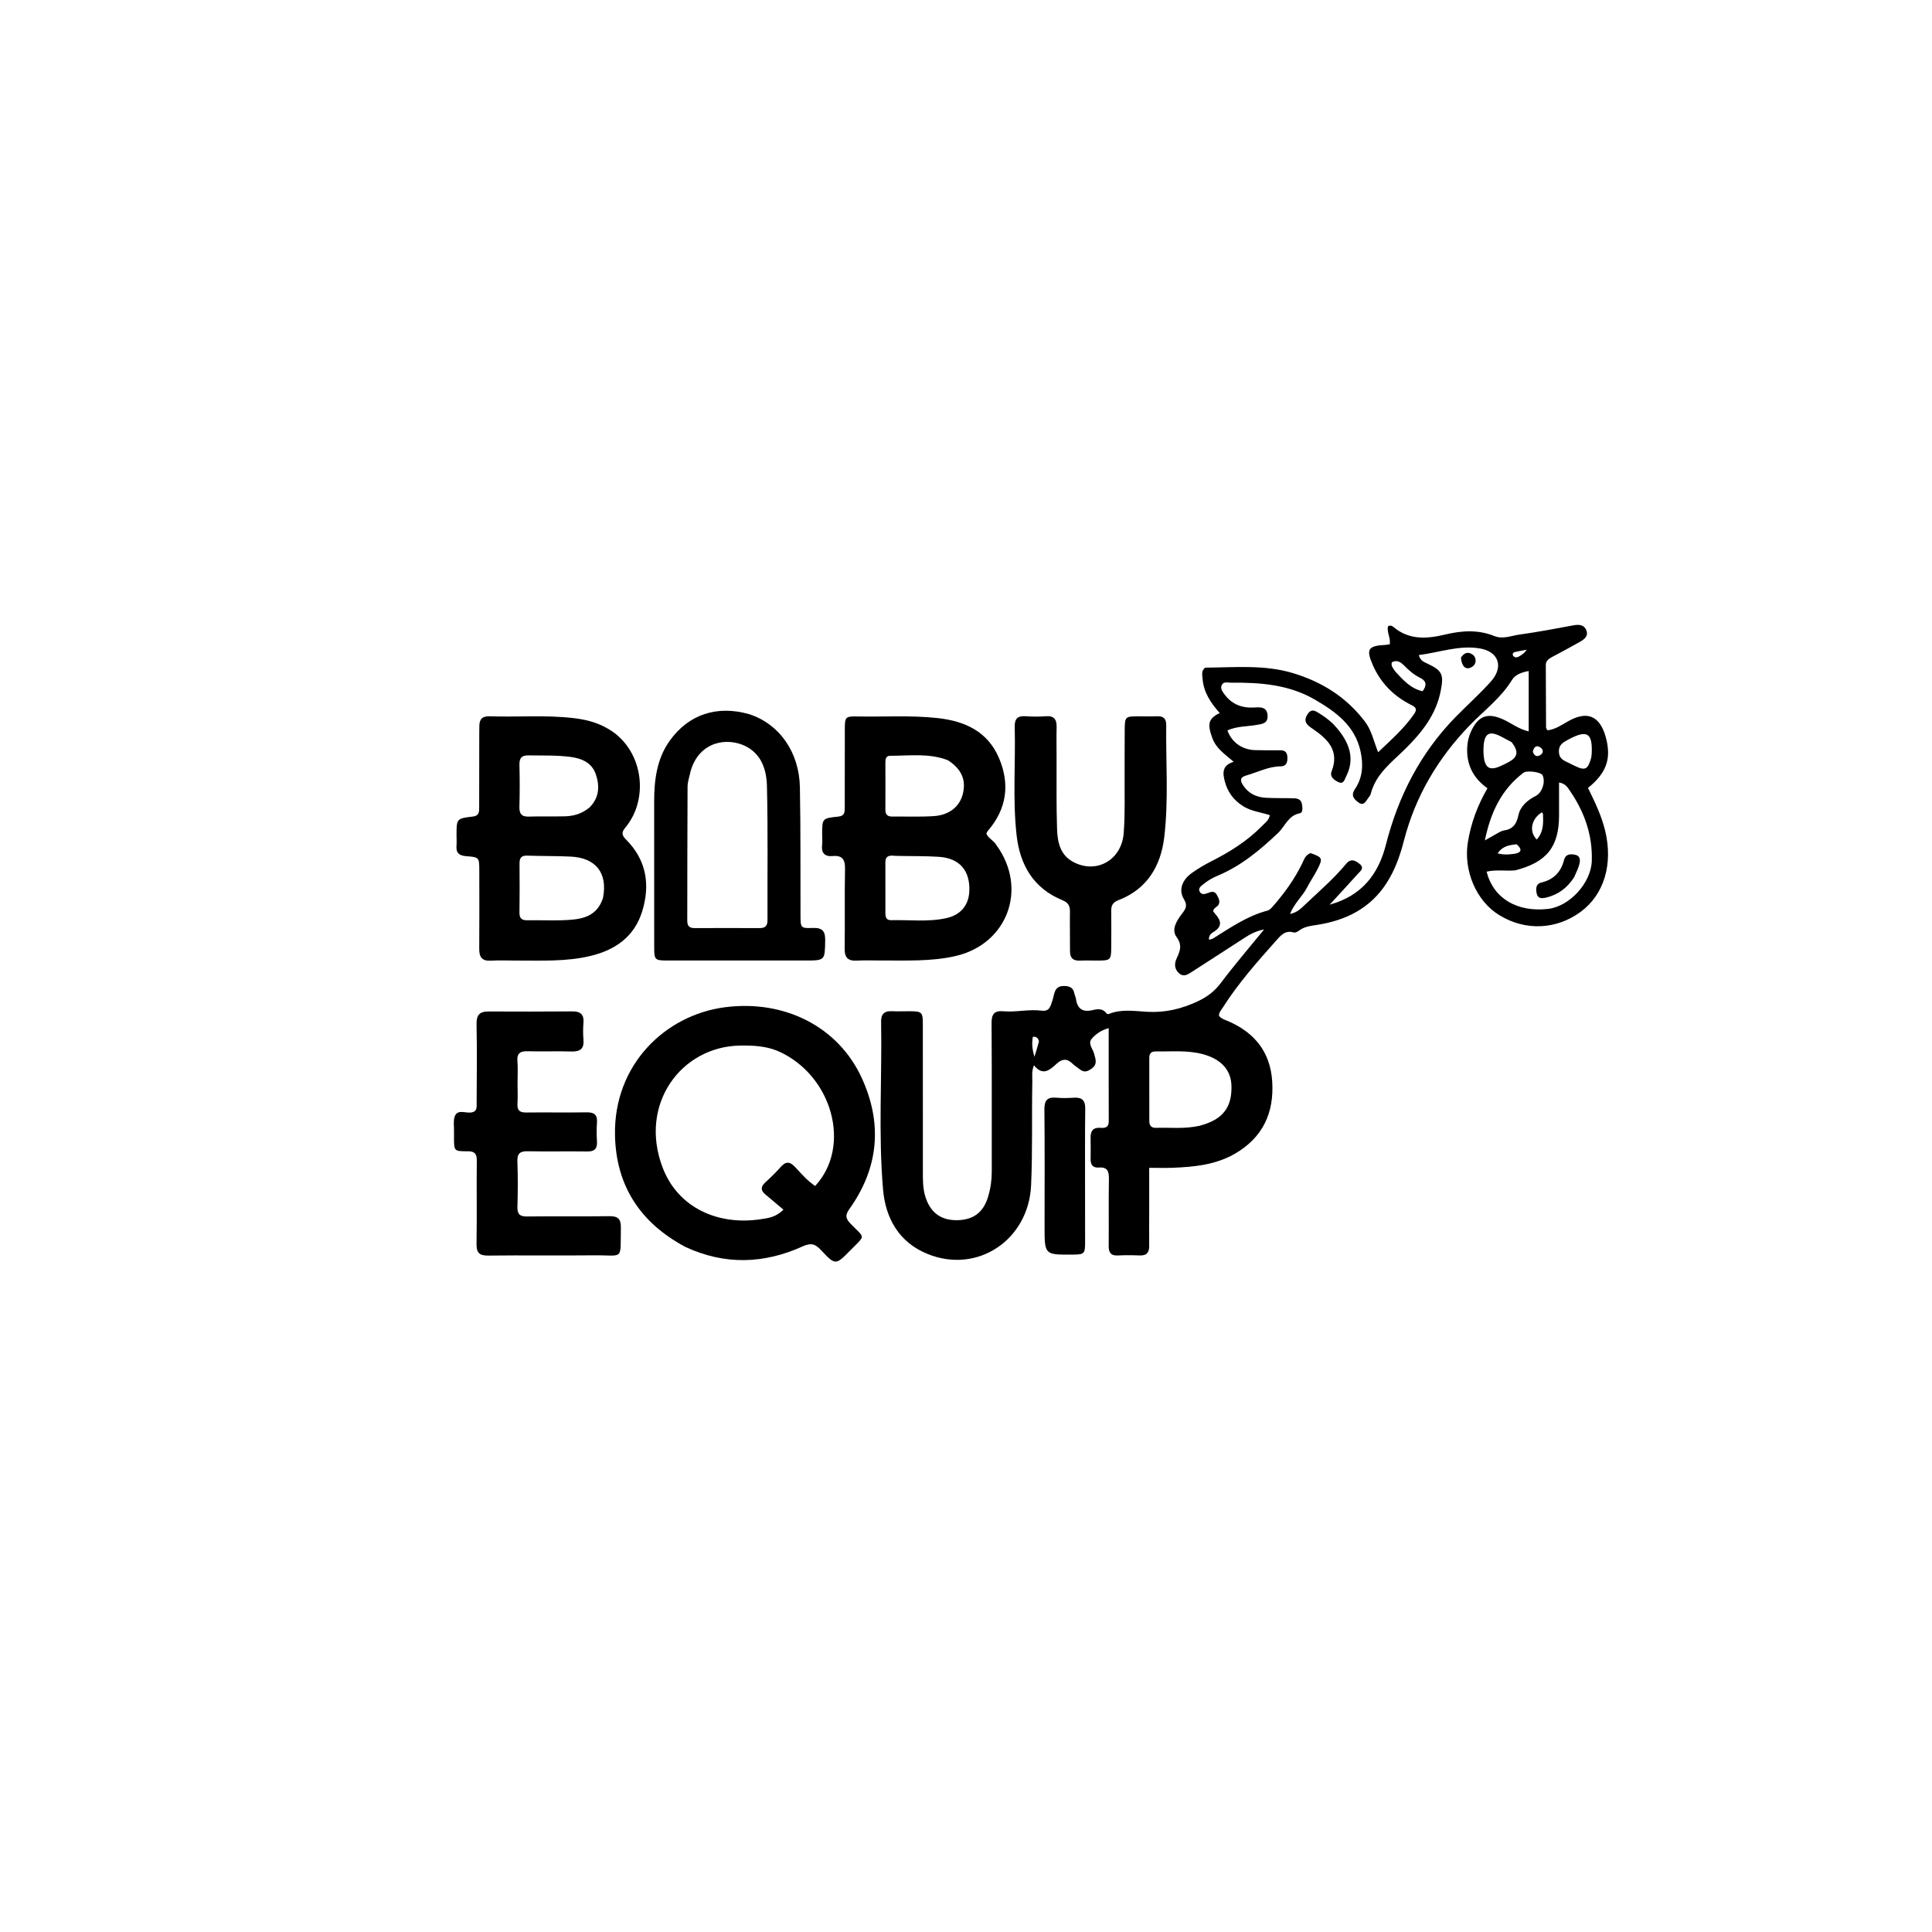 <svg version="1.1" id="Layer_1" xmlns="http://www.w3.org/2000/svg" xmlns:xlink="http://www.w3.org/1999/xlink" x="0px" y="0px"
	 width="100%" viewBox="0 0 1024 1024" enable-background="new 0 0 1024 1024" xml:space="preserve">
<path fill="#000000" opacity="1" stroke="none" 
	d="
M638.756,353.869 
	C654.568,353.764 670.115,352.202 685.263,356.756 
	C700.694,361.396 713.725,369.574 723.528,382.567 
	C726.983,387.146 728.082,392.784 730.425,398.714 
	C737.539,391.933 744.379,385.934 749.587,378.32 
	C751.764,375.137 749.263,374.314 747.186,373.229 
	C738.308,368.588 731.688,361.761 727.654,352.591 
	C723.898,344.051 725.089,342.267 734.37,341.802 
	C735.019,341.769 735.662,341.63 736.571,341.504 
	C737.198,338.17 734.921,335.064 735.666,331.976 
	C736.988,331.177 737.918,331.77 738.638,332.375 
	C747.011,339.409 756.525,338.581 766.163,336.28 
	C774.927,334.187 783.521,333.662 792.114,337.141 
	C796.548,338.936 801.028,336.934 805.399,336.33 
	C814.956,335.01 824.449,333.202 833.94,331.438 
	C836.865,330.894 839.522,331.058 840.75,333.959 
	C842.096,337.141 839.633,338.91 837.265,340.257 
	C832.489,342.976 827.633,345.555 822.783,348.14 
	C820.952,349.117 819.297,350.124 819.307,352.545 
	C819.353,363.542 819.37,374.538 819.436,385.535 
	C819.438,385.969 819.832,386.4 820.166,387.083 
	C824.442,386.626 827.864,384.118 831.385,382.15 
	C843.489,375.381 849.023,382.06 851.389,391.839 
	C853.988,402.578 851.238,409.874 841.67,417.623 
	C845.232,424.883 848.863,432.307 850.797,440.424 
	C854.987,458.01 850.239,474.084 837.846,483.243 
	C824.901,492.811 808.481,493.5 794.669,485.056 
	C782.447,477.583 775.587,461.492 777.999,446.415 
	C779.621,436.279 783.146,426.846 788.379,417.802 
	C780.599,412.255 777.109,404.944 777.675,395.745 
	C777.841,393.054 778.435,390.476 779.53,388.014 
	C783.413,379.287 788.519,377.441 797.13,381.504 
	C801.256,383.451 804.945,386.412 810.235,387.649 
	C810.235,376.704 810.235,366.394 810.235,355.653 
	C806.592,356.324 803.107,357.561 801.463,360.266 
	C795.625,369.872 786.654,376.496 779.059,384.353 
	C762.096,401.901 750.179,422.021 744.085,445.664 
	C742.09,453.407 739.425,460.954 735.082,467.786 
	C726.387,481.465 713.305,487.89 697.82,490.247 
	C694.496,490.753 691.243,491.138 688.459,493.286 
	C687.719,493.858 686.492,494.472 685.739,494.243 
	C681.045,492.817 678.623,496.027 676.118,498.839 
	C666.145,510.035 656.21,521.271 648.138,533.982 
	C647.268,535.353 646.023,536.582 646.09,538.398 
	C647.451,540.124 649.48,540.579 651.27,541.369 
	C665.111,547.473 673.265,557.69 674.291,573.067 
	C675.412,589.88 669.254,603.012 654.422,611.552 
	C644.28,617.391 632.989,618.494 621.606,618.944 
	C617.659,619.1 613.701,618.969 609.1,618.969 
	C609.1,626.805 609.102,634.091 609.099,641.377 
	C609.096,647.71 609.039,654.044 609.101,660.376 
	C609.136,663.905 607.693,665.586 604.005,665.418 
	C600.18,665.244 596.334,665.24 592.509,665.424 
	C588.741,665.606 587.596,663.863 587.631,660.324 
	C587.749,648.493 587.535,636.657 587.749,624.828 
	C587.824,620.705 586.87,618.432 582.274,618.813 
	C579.379,619.054 578.029,617.415 578.052,614.542 
	C578.084,610.709 578.133,606.874 578.04,603.043 
	C577.948,599.278 579.52,597.448 583.419,597.772 
	C585.83,597.972 587.672,597.442 587.662,594.343 
	C587.608,578.032 587.636,561.721 587.636,544.941 
	C583.728,545.977 580.84,548.033 578.671,550.522 
	C576.438,553.084 579.195,555.822 579.884,558.424 
	C580.664,561.369 581.865,564.036 578.554,566.415 
	C576.356,567.994 574.52,568.567 572.305,566.758 
	C571.015,565.705 569.541,564.852 568.364,563.692 
	C565.555,560.924 562.937,561.155 560.142,563.717 
	C556.471,567.082 552.727,570.543 548.034,564.623 
	C546.661,567.866 547.2,570.374 547.153,572.804 
	C546.796,591.286 547.331,609.763 546.498,628.26 
	C545.197,657.154 518.038,675.507 491.402,664.535 
	C476.436,658.369 469.35,645.681 468.036,630.441 
	C465.487,600.861 467.544,571.154 467.006,541.506 
	C466.933,537.474 468.737,535.749 472.759,535.958 
	C475.917,536.122 479.091,535.947 482.257,535.977 
	C488.66,536.037 489.123,536.488 489.125,542.772 
	C489.134,568.771 489.112,594.77 489.139,620.768 
	C489.143,625.255 489.076,629.742 490.418,634.137 
	C492.949,642.427 498.427,646.709 506.837,646.73 
	C515.724,646.753 521.231,642.719 523.758,634.156 
	C525.033,629.833 525.67,625.407 525.661,620.863 
	C525.615,594.698 525.742,568.532 525.548,542.368 
	C525.513,537.639 526.887,535.559 531.736,535.99 
	C538.548,536.596 545.34,534.786 552.167,535.674 
	C556.393,536.223 556.825,533.077 557.827,530.183 
	C558.935,526.982 558.563,522.493 564.038,522.597 
	C566.964,522.653 568.85,523.49 569.424,526.524 
	C569.609,527.499 570.136,528.416 570.273,529.393 
	C571.037,534.824 573.938,536.66 579.295,535.346 
	C581.635,534.772 584.322,534.437 586.222,536.794 
	C586.661,537.339 586.98,537.714 587.835,537.37 
	C594.431,534.716 601.381,535.905 608.066,536.279 
	C617.655,536.816 626.28,534.727 634.858,530.707 
	C639.838,528.373 643.713,525.438 647.056,521.005 
	C654.256,511.457 662.063,502.366 669.989,492.636 
	C666.057,493.393 662.996,494.892 660.095,496.765 
	C650.723,502.819 641.381,508.921 631.983,514.935 
	C629.775,516.348 627.405,518.196 624.777,515.724 
	C622.378,513.466 622.381,510.717 623.676,507.907 
	C625.413,504.136 626.783,501.013 623.596,496.635 
	C620.692,492.648 623.691,487.931 626.476,484.316 
	C628.448,481.756 629.586,479.953 627.49,476.555 
	C624.577,471.832 626.455,466.452 631.675,462.72 
	C634.913,460.405 638.384,458.353 641.938,456.553 
	C651.808,451.553 661.108,445.767 668.884,437.796 
	C670.456,436.186 672.518,434.864 673.048,432.064 
	C668.337,430.476 663.33,430.048 658.994,427.359 
	C653.858,424.174 650.619,419.76 649.151,414.075 
	C648.079,409.923 647.534,405.662 653.891,403.761 
	C649.234,399.794 644.635,396.726 642.62,391.352 
	C639.786,383.791 640.414,380.821 646.496,377.921 
	C641.723,372.618 637.885,366.885 637.373,359.607 
	C637.234,357.634 636.598,355.613 638.756,353.869 
M694.572,452.157 
	C701.001,454.412 701.264,454.901 698.178,460.929 
	C696.512,464.183 694.401,467.208 692.723,470.456 
	C690.266,475.211 685.888,478.794 683.783,484.425 
	C687.611,483.642 689.681,481.406 691.817,479.379 
	C699.184,472.386 706.934,465.759 713.427,457.907 
	C716.102,454.673 718.515,456.183 720.71,457.965 
	C723.368,460.123 720.918,461.801 719.572,463.3 
	C714.889,468.518 710.113,473.653 704.748,479.498 
	C721.964,474.761 730.621,463.175 734.55,447.738 
	C741.099,422.011 752.793,399.207 771.392,380.125 
	C777.667,373.686 784.47,367.727 790.391,360.985 
	C797.067,353.383 794.268,345.378 784.417,343.695 
	C773.374,341.808 762.896,345.835 752,347.199 
	C752.78,350.212 754.758,350.869 756.519,351.705 
	C764.376,355.437 765.28,357.321 763.66,365.913 
	C761.258,378.653 753.686,388.179 744.779,396.971 
	C737.616,404.04 729.197,410.186 726.535,420.744 
	C726.341,421.515 725.764,422.224 725.251,422.872 
	C723.893,424.591 722.937,427.5 719.904,425.24 
	C717.468,423.425 715.886,421.531 718.176,418.176 
	C722.376,412.022 722.644,405.061 721.066,398.009 
	C718.052,384.537 707.892,377.201 696.956,370.833 
	C683.215,362.833 667.944,361.665 652.471,361.849 
	C650.704,361.869 648.516,361.044 647.535,363.134 
	C646.656,365.007 648.015,366.675 649.099,368.132 
	C653.152,373.577 658.691,375.456 665.325,374.971 
	C668.372,374.748 671.586,374.834 671.836,379.194 
	C672.079,383.452 669.174,383.676 665.985,384.23 
	C660.856,385.121 655.449,384.867 650.561,387.152 
	C652.87,393.498 658.369,397.382 665.207,397.584 
	C669.702,397.717 674.203,397.668 678.702,397.664 
	C681.564,397.662 682.365,399.282 682.357,401.854 
	C682.35,404.385 681.597,406.148 678.767,406.178 
	C672.263,406.246 666.577,409.31 660.519,411.02 
	C657.053,411.998 657.305,413.786 658.836,416.164 
	C661.689,420.593 665.967,422.595 671.037,422.852 
	C676.025,423.104 681.031,422.969 686.025,423.123 
	C687.96,423.183 689.7,423.902 690.046,426.134 
	C690.325,427.938 690.745,430.71 688.891,431.061 
	C682.751,432.223 681.128,437.95 677.402,441.482 
	C667.801,450.582 657.751,458.981 645.377,464.141 
	C642.598,465.3 640.013,466.819 637.682,468.742 
	C636.526,469.697 635.033,470.699 635.778,472.404 
	C636.662,474.426 638.518,473.95 640.109,473.339 
	C641.936,472.636 643.714,472.051 644.893,474.198 
	C645.759,475.775 646.814,477.427 645.945,479.368 
	C645.329,480.745 643.366,480.963 642.976,482.882 
	C643.25,483.263 643.58,483.827 644.01,484.301 
	C647.223,487.848 648.076,491.076 643.143,493.985 
	C641.897,494.719 640.514,495.889 640.809,498.105 
	C641.795,497.785 642.487,497.7 643.022,497.365 
	C652.19,491.627 661.119,485.451 671.805,482.637 
	C672.961,482.332 673.988,481.144 674.845,480.164 
	C680.899,473.24 686.227,465.819 690.256,457.506 
	C691.18,455.599 691.707,453.363 694.572,452.157 
M635.978,596.652 
	C636.931,596.358 637.893,596.088 638.837,595.765 
	C648.796,592.359 653.058,586.056 652.687,575.296 
	C652.399,566.956 647.075,561.246 637.359,558.689 
	C629.157,556.53 620.804,557.408 612.499,557.278 
	C610.222,557.243 609.145,558.364 609.148,560.63 
	C609.164,571.794 609.179,582.958 609.157,594.122 
	C609.152,596.591 610.208,597.856 612.747,597.775 
	C620.22,597.538 627.745,598.492 635.978,596.652 
M803.089,461.311 
	C798.087,461.758 792.964,460.797 787.927,461.998 
	C791.486,476.139 804.089,483.592 820.457,481.746 
	C831.847,480.462 843.274,468.052 843.678,456.398 
	C844.151,442.75 839.855,430.517 832.241,419.375 
	C831.007,417.569 829.889,415.31 826.331,414.74 
	C826.331,420.691 826.341,426.434 826.33,432.178 
	C826.297,448.738 819.956,456.978 803.089,461.311 
M794.112,441.406 
	C795.024,440.997 795.903,440.348 796.853,440.221 
	C801.578,439.588 803.769,437.021 804.742,432.271 
	C805.758,427.311 809.594,424.08 814.082,421.801 
	C817.431,420.1 819.309,414.096 817.529,410.823 
	C816.659,409.224 809.344,408.14 807.413,409.609 
	C795.838,418.417 790.05,430.529 787.02,445.421 
	C789.774,443.853 791.619,442.803 794.112,441.406 
M801.226,393.381 
	C799.329,392.369 797.448,391.328 795.534,390.349 
	C789.362,387.193 786.81,388.64 786.321,395.606 
	C786.217,397.086 786.233,398.588 786.349,400.068 
	C786.909,407.193 789.582,408.792 795.847,405.789 
	C797.338,405.075 798.858,404.401 800.274,403.556 
	C804.481,401.049 804.915,398.202 801.226,393.381 
M832.044,391.553 
	C829.236,393.195 825.995,394.221 826.267,398.672 
	C826.525,402.895 829.874,403.377 832.495,404.87 
	C833.214,405.28 833.993,405.586 834.737,405.954 
	C839.984,408.548 841.585,407.869 843.213,402.183 
	C843.572,400.93 843.657,399.57 843.684,398.255 
	C843.885,388.653 841.083,386.872 832.044,391.553 
M739.528,355.913 
	C743.66,360.372 747.681,364.991 754.009,366.364 
	C756.349,363.239 756.078,360.937 752.725,359.279 
	C749.408,357.639 746.654,355.263 744.095,352.638 
	C742.241,350.736 740.23,349.644 737.706,351.036 
	C737.158,353.025 738.323,354.119 739.528,355.913 
M817.866,433.258 
	C817.708,432.346 818.202,431.264 817.181,430.574 
	C811.562,434.042 810.279,440.783 814.522,444.972 
	C817.362,441.826 818.06,438.057 817.866,433.258 
M803.863,447.492 
	C800.074,447.88 796.349,448.391 793.797,452.311 
	C797.171,453.162 799.969,452.927 802.697,452.517 
	C805.834,452.045 807.376,450.626 803.863,447.492 
M550.671,551.95 
	C550.291,550.317 549.441,549.297 547.429,549.537 
	C546.749,553.096 547.206,556.566 548.262,560.151 
	C549.056,557.649 549.85,555.147 550.671,551.95 
M812.416,398.409 
	C813.248,400.845 814.814,401.45 816.829,399.857 
	C818.022,398.915 817.975,397.391 816.811,396.462 
	C814.924,394.957 813.219,395.05 812.416,398.409 
M809.157,344.389 
	C807.059,344.781 804.942,345.093 802.873,345.603 
	C802.036,345.809 801.46,346.634 801.979,347.518 
	C802.247,347.977 802.962,348.349 803.52,348.426 
	C804.699,348.587 808.303,346.115 809.157,344.389 
z"/>
<path fill="#000000" opacity="1" stroke="none" 
	d="
M363.268,660.898 
	C339.277,648.115 326.473,628.384 325.959,601.626 
	C325.245,564.431 352.496,538.007 384.179,533.868 
	C415.678,529.753 444.165,544.064 456.695,571.229 
	C467.79,595.282 465.842,618.826 450.282,640.672 
	C448.01,643.862 447.972,645.608 450.779,648.541 
	C458.548,656.658 459.073,654.173 450.554,662.844 
	C442.91,670.623 442.743,670.685 435.095,662.526 
	C432.108,659.339 429.919,658.568 425.425,660.605 
	C405.024,669.854 384.284,670.655 363.268,660.898 
M412.353,557.09 
	C405.904,554.381 399.132,554.069 392.252,554.175 
	C361.034,554.657 338.376,585.275 351.225,618.885 
	C359.325,640.072 380.481,649.764 403.538,646.164 
	C407.179,645.595 411.088,645.224 415.256,641.156 
	C411.871,638.311 408.684,635.667 405.538,632.976 
	C403.119,630.906 403.177,628.92 405.581,626.731 
	C408.412,624.154 411.191,621.486 413.709,618.61 
	C416.409,615.528 418.543,615.476 421.413,618.546 
	C424.738,622.102 427.968,625.889 432.045,628.589 
	C451.553,607.607 441.178,569.773 412.353,557.09 
z"/>
<path fill="#000000" opacity="1" stroke="none" 
	d="
M321.832,386.016 
	C340.565,396.322 344.65,422.823 331.424,438.661 
	C329.481,440.988 329.375,442.555 331.727,444.897 
	C342.644,455.762 344.763,468.946 340.329,483.164 
	C336.171,496.5 326.114,503.522 312.92,506.68 
	C299.965,509.78 286.795,509.073 273.662,509.113 
	C269.166,509.127 264.657,508.912 260.176,509.172 
	C255.544,509.44 253.972,507.361 254.008,502.974 
	C254.119,489.152 254.054,475.328 254.037,461.504 
	C254.029,454.487 254.023,454.301 247.143,453.795 
	C243.401,453.52 241.637,452.129 241.955,448.286 
	C242.106,446.467 241.972,444.625 241.971,442.793 
	C241.971,433.932 241.956,433.798 250.602,432.793 
	C254.048,432.393 253.969,430.21 253.974,427.832 
	C253.999,415.008 254.003,402.184 254.018,389.36 
	C254.02,387.862 254.06,386.363 254.063,384.864 
	C254.069,381.192 255.639,379.508 259.564,379.646 
	C274.192,380.158 288.848,378.909 303.472,380.55 
	C309.847,381.265 315.922,382.623 321.832,386.016 
M319.589,475.98 
	C322.182,462.752 315.888,454.615 302.343,454 
	C294.699,453.653 287.035,453.765 279.386,453.499 
	C276.214,453.388 275.337,454.88 275.358,457.723 
	C275.423,466.38 275.457,475.039 275.328,483.694 
	C275.283,486.776 276.576,487.803 279.5,487.758 
	C286.824,487.646 294.174,488.052 301.47,487.58 
	C309.131,487.084 316.501,485.417 319.589,475.98 
M312.464,427.969 
	C317.598,422.866 317.958,416.671 315.791,410.37 
	C313.638,404.111 308.194,401.911 302.096,401.142 
	C294.804,400.223 287.466,400.499 280.141,400.366 
	C276.367,400.297 275.227,401.888 275.316,405.47 
	C275.498,412.795 275.512,420.133 275.298,427.457 
	C275.187,431.251 276.348,432.965 280.378,432.816 
	C286.7,432.582 293.04,432.836 299.366,432.667 
	C303.925,432.545 308.262,431.443 312.464,427.969 
z"/>
<path fill="#000000" opacity="1" stroke="none" 
	d="
M528.129,447.937 
	C544.958,471.093 533.927,500.409 506.432,506.724 
	C493.451,509.706 480.299,509.013 467.169,509.078 
	C462.84,509.1 458.501,508.9 454.185,509.144 
	C449.486,509.41 447.616,507.603 447.687,502.787 
	C447.894,488.804 447.586,474.812 447.88,460.831 
	C447.985,455.842 446.751,453.249 441.335,453.73 
	C437.113,454.104 435.2,452.1 435.728,447.764 
	C435.947,445.96 435.761,444.106 435.762,442.274 
	C435.77,433.835 435.756,433.686 444.301,432.818 
	C447.742,432.469 447.735,430.416 447.735,427.974 
	C447.736,414.154 447.732,400.334 447.772,386.514 
	C447.791,379.979 448.05,379.618 454.504,379.743 
	C468.635,380.016 482.772,379.045 496.903,380.588 
	C511.444,382.176 523.452,387.693 529.459,401.719 
	C535.378,415.541 533.651,428.713 523.587,440.369 
	C523.271,440.735 523.092,441.219 522.783,441.763 
	C523.716,444.376 526.616,445.339 528.129,447.937 
M474.349,453.617 
	C471.625,453.306 469.25,453.407 469.267,457.144 
	C469.308,466.125 469.291,475.106 469.283,484.087 
	C469.281,486.16 469.838,487.781 472.301,487.717 
	C482.084,487.462 491.943,488.774 501.634,486.618 
	C509.23,484.929 513.494,479.71 513.771,472.22 
	C514.172,461.389 508.571,454.858 497.649,454.135 
	C490.193,453.642 482.693,453.827 474.349,453.617 
M502.382,402.929 
	C492.41,399.063 482.017,400.592 471.752,400.585 
	C469.503,400.584 469.271,402.369 469.275,404.163 
	C469.29,412.489 469.317,420.814 469.275,429.139 
	C469.262,431.632 470.313,432.82 472.845,432.794 
	C480.169,432.719 487.516,433.026 494.815,432.568 
	C503.16,432.044 508.664,427.511 510.334,420.728 
	C512.124,413.456 509.686,407.61 502.382,402.929 
z"/>
<path fill="#000000" opacity="1" stroke="none" 
	d="
M397.166,378.554 
	C413.06,383.729 423.606,398.619 423.963,417.263 
	C424.396,439.905 424.196,462.559 424.285,485.208 
	C424.311,491.791 424.345,492.074 430.86,491.831 
	C435.997,491.638 437.475,493.685 437.371,498.596 
	C437.15,509.064 437.36,509.086 426.648,509.09 
	C402.332,509.102 378.017,509.1 353.701,509.09 
	C347.066,509.087 346.745,508.759 346.74,501.962 
	C346.722,476.314 346.704,450.667 346.718,425.019 
	C346.724,413.547 348.054,402.309 354.924,392.661 
	C364.919,378.623 380.069,373.629 397.166,378.554 
M366.059,408.669 
	C365.488,411.434 364.441,414.196 364.423,416.964 
	C364.273,440.627 364.328,464.291 364.264,487.954 
	C364.256,490.674 365.313,491.922 368.081,491.911 
	C379.58,491.867 391.079,491.859 402.577,491.914 
	C405.489,491.928 406.794,490.795 406.784,487.773 
	C406.707,464.11 407.057,440.438 406.503,416.786 
	C406.303,408.248 403.786,399.754 395.025,395.425 
	C385.641,390.788 370.673,392.683 366.059,408.669 
z"/>
<path fill="#000000" opacity="1" stroke="none" 
	d="
M274.312,573.998 
	C274.315,577.996 274.49,581.506 274.272,584.992 
	C274.053,588.48 275.409,589.697 278.88,589.652 
	C289.543,589.512 300.213,589.75 310.875,589.563 
	C314.937,589.492 316.722,590.81 316.411,595.009 
	C316.166,598.324 316.202,601.681 316.403,605.002 
	C316.636,608.862 315.116,610.369 311.195,610.308 
	C300.698,610.146 290.195,610.399 279.699,610.193 
	C275.639,610.114 274.078,611.368 274.228,615.589 
	C274.511,623.579 274.49,631.59 274.249,639.582 
	C274.131,643.512 275.45,644.808 279.392,644.758 
	C293.889,644.573 308.391,644.821 322.887,644.601 
	C327.407,644.532 329.163,645.983 329.075,650.59 
	C328.734,668.523 330.903,665.165 314.771,665.345 
	C296.108,665.553 277.439,665.254 258.777,665.485 
	C253.896,665.546 252.498,663.854 252.575,659.13 
	C252.815,644.469 252.554,629.8 252.711,615.136 
	C252.751,611.431 251.517,610.177 247.822,610.192 
	C240.653,610.22 240.652,610.039 240.631,603.057 
	C240.628,602.058 240.6,601.056 240.639,600.058 
	C240.756,597.072 240.045,593.669 241.248,591.206 
	C242.789,588.054 246.664,589.972 249.494,589.667 
	C253.046,589.284 252.628,586.821 252.634,584.534 
	C252.675,570.702 252.889,556.865 252.582,543.04 
	C252.472,538.079 254.027,536.076 258.977,536.109 
	C273.808,536.209 288.641,536.152 303.472,536.061 
	C307.679,536.035 309.6,537.732 309.252,542.077 
	C309.012,545.058 308.997,548.091 309.251,551.069 
	C309.671,556.003 307.376,557.46 302.757,557.312 
	C295.098,557.067 287.422,557.403 279.763,557.179 
	C275.775,557.062 273.888,558.197 274.249,562.506 
	C274.554,566.146 274.312,569.833 274.312,573.998 
z"/>
<path fill="#000000" opacity="1" stroke="none" 
	d="
M560.005,402 
	C560.057,414.832 559.84,427.174 560.267,439.493 
	C560.5,446.202 561.834,452.952 568.539,456.686 
	C580.821,463.525 594.5,456.065 595.593,441.488 
	C596.364,431.208 595.99,420.839 596.067,410.509 
	C596.126,402.51 596.024,394.509 596.121,386.51 
	C596.2,379.957 596.526,379.702 602.857,379.671 
	C606.357,379.654 609.863,379.802 613.355,379.641 
	C616.834,379.48 618.161,381.086 618.122,384.398 
	C617.885,404.211 619.43,424.108 617.064,443.814 
	C615.238,459.017 607.983,471.277 592.777,477.111 
	C589.919,478.207 588.939,479.837 588.975,482.685 
	C589.056,489.184 589.022,495.684 588.978,502.184 
	C588.934,508.696 588.556,509.068 582.272,509.116 
	C578.939,509.141 575.602,509.008 572.274,509.143 
	C568.648,509.29 567.107,507.631 567.123,504.088 
	C567.155,497.089 566.992,490.087 567.096,483.09 
	C567.142,480.014 566.057,478.33 563.083,477.112 
	C547.735,470.826 540.574,458.42 538.817,442.673 
	C536.687,423.586 538.314,404.385 537.822,385.243 
	C537.708,380.814 539.475,379.281 543.748,379.616 
	C547.227,379.887 550.762,379.898 554.239,379.618 
	C558.741,379.256 560.136,381.392 560.032,385.502 
	C559.897,390.831 560.003,396.167 560.005,402 
z"/>
<path fill="#000000" opacity="1" stroke="none" 
	d="
M553.646,649.995 
	C553.647,629.026 553.772,608.556 553.557,588.089 
	C553.507,583.312 555.003,581.376 559.811,581.803 
	C562.948,582.081 566.14,582.006 569.29,581.809 
	C573.575,581.541 575.256,583.316 575.199,587.637 
	C575.028,600.615 575.101,613.596 575.099,626.576 
	C575.096,637.227 575.146,647.878 575.126,658.529 
	C575.115,664.541 574.695,664.909 568.512,664.976 
	C568.346,664.978 568.179,664.974 568.013,664.975 
	C553.625,665.04 553.625,665.04 553.646,649.995 
z"/>
<path fill="#000000" opacity="1" stroke="none" 
	d="
M706.931,384.072 
	C715.887,393.556 718.033,402.503 713.535,411.388 
	C712.722,412.995 712.211,415.839 709.485,414.587 
	C707.291,413.58 704.644,411.744 705.771,408.861 
	C710.118,397.744 703.599,391.66 695.658,386.228 
	C692.776,384.257 690.578,382.517 692.959,378.662 
	C694.33,376.441 695.844,376.086 697.898,377.29 
	C701.06,379.142 704.096,381.181 706.931,384.072 
z"/>
<path fill="#000000" opacity="1" stroke="none" 
	d="
M774.326,348.514 
	C775.789,346.46 777.328,345.402 779.542,346.398 
	C781.171,347.131 782.14,348.404 782.105,350.229 
	C782.074,351.848 781.142,353.004 779.757,353.716 
	C776.895,355.19 774.694,353.263 774.326,348.514 
z"/>
<path fill="#000000" opacity="1" stroke="none" 
	d="
M834.268,465.047 
	C830.564,470.738 825.729,474.246 819.454,475.739 
	C817.135,476.291 814.994,476.348 814.434,473.414 
	C813.98,471.039 814.001,468.472 816.961,467.759 
	C823.435,466.199 827.334,462.259 828.954,455.861 
	C829.774,452.619 832.341,452.489 834.909,453.065 
	C837.883,453.733 837.553,456.24 837.025,458.295 
	C836.456,460.51 835.323,462.58 834.268,465.047 
z"/>
</svg>